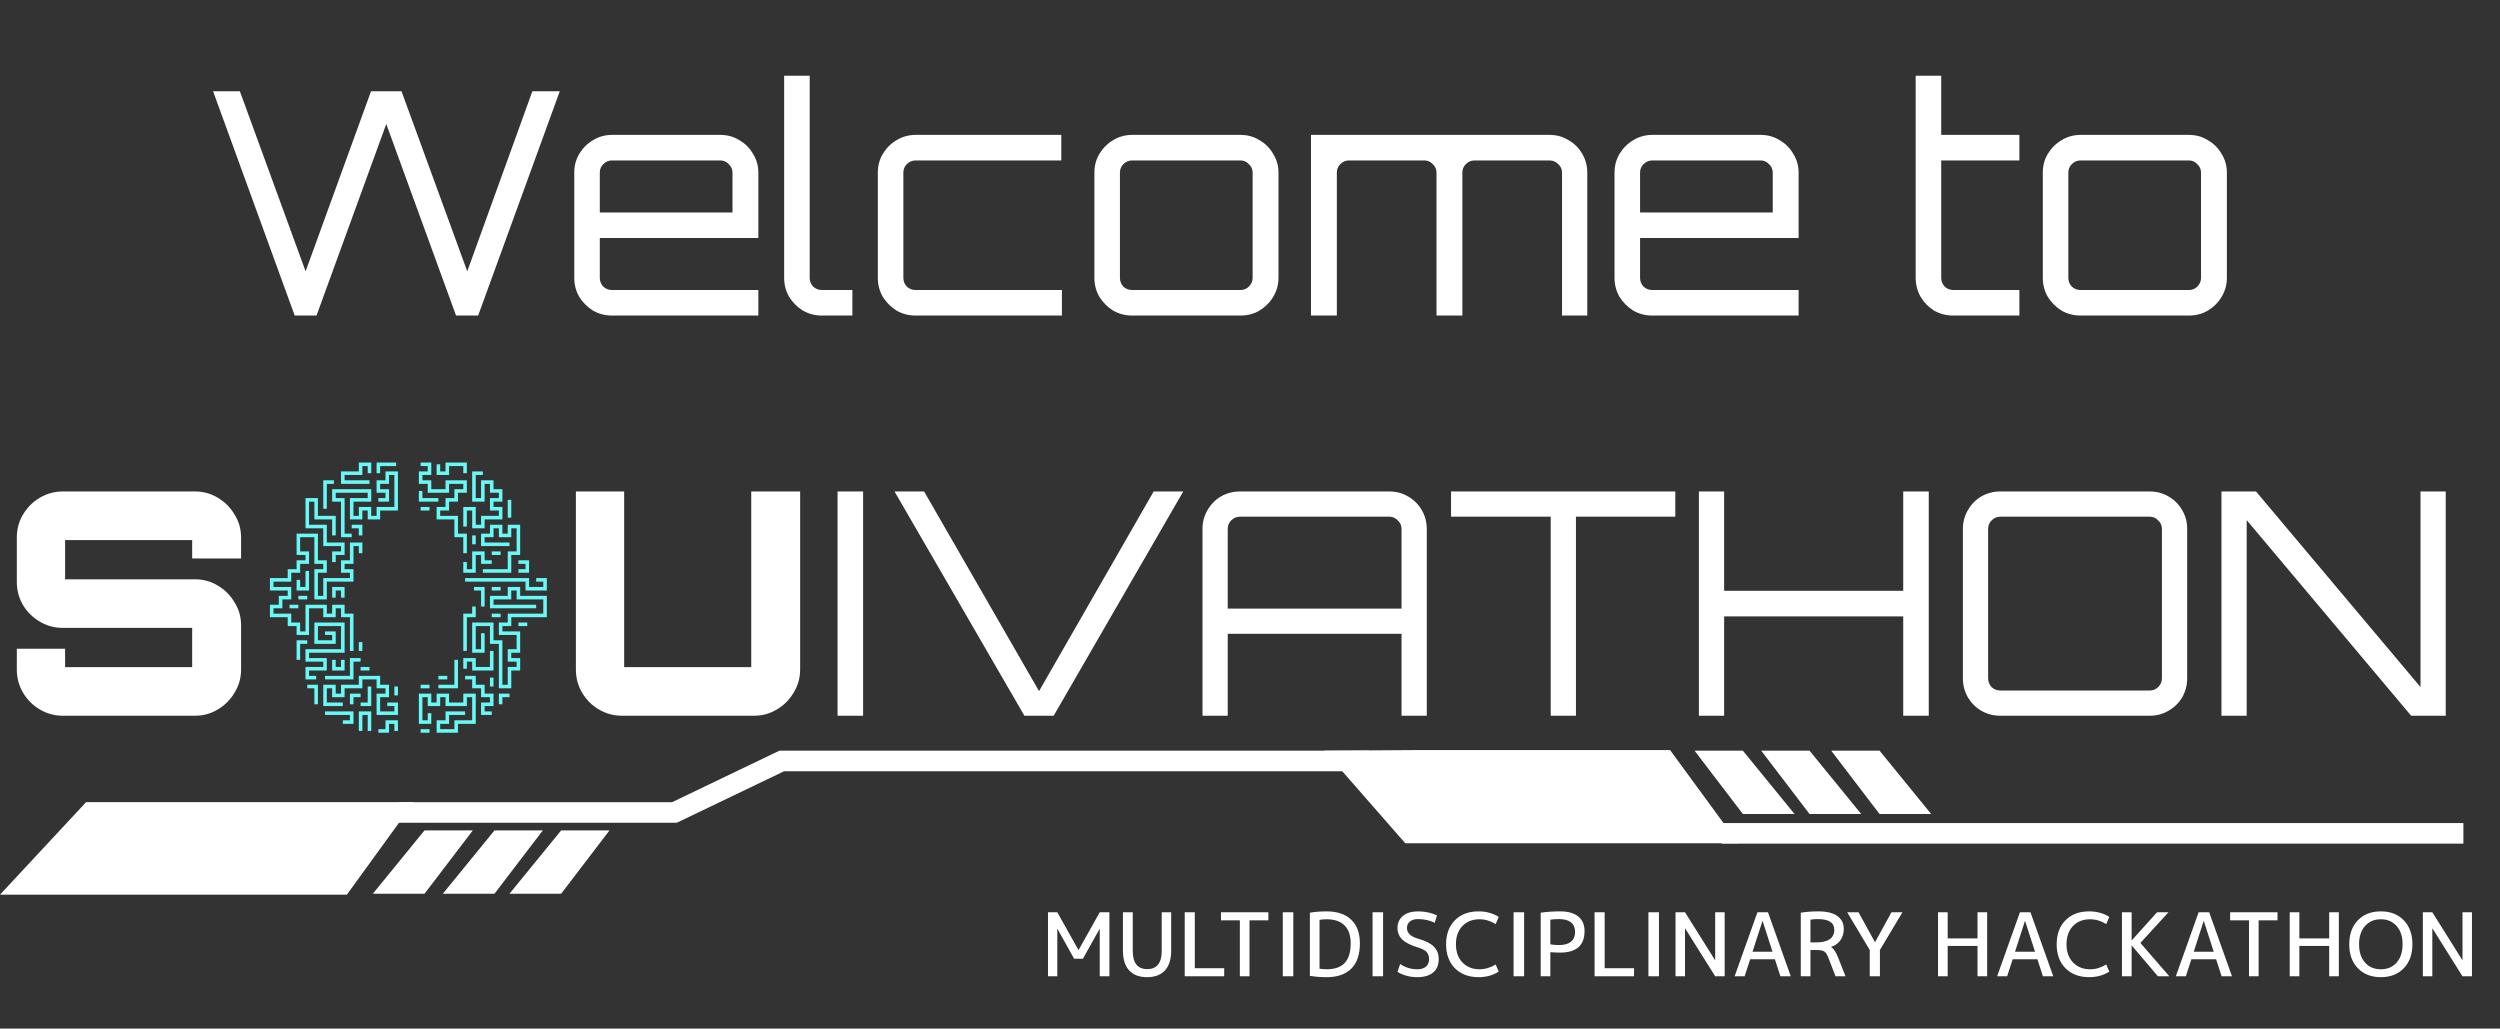 <svg width="1434" height="590" viewBox="0 0 1434 590" fill="none" xmlns="http://www.w3.org/2000/svg">
<rect x="0" y="0" width="1434" height="590" fill="#333333" stroke="none"/>
<path d="M601.126 560V523.266H606.46L618.588 544.904H618.688L630.815 523.266H636.351V560H630.815V532.827H630.715L621.154 549.936H616.122L606.561 532.827H606.46V560H601.126ZM649.749 523.266V545.407C649.749 552.385 652.517 555.874 658.052 555.874C663.587 555.874 666.355 552.385 666.355 545.407V523.266H671.789V545.155C671.789 550.221 670.599 554.045 668.217 556.629C665.835 559.212 662.413 560.503 657.951 560.503C653.49 560.503 650.068 559.212 647.686 556.629C645.304 554.045 644.113 550.221 644.113 545.155V523.266H649.749ZM685.343 523.266V555.371H702.2V560H679.556V523.266H685.343ZM700.362 523.266H727.535V527.895H716.716V560H711.181V527.895H700.362V523.266ZM735.803 560V523.266H741.841V560H735.803ZM780.034 541.13C780.034 547.504 778.39 552.334 775.102 555.622C771.815 558.876 767.085 560.503 760.912 560.503C757.49 560.503 754.303 560.252 751.351 559.748V523.518C754.303 523.014 757.49 522.763 760.912 522.763C767.051 522.763 771.764 524.356 775.052 527.543C778.373 530.697 780.034 535.225 780.034 541.13ZM774.75 541.13C774.75 536.567 773.576 533.129 771.228 530.814C768.879 528.466 765.441 527.292 760.912 527.292C759.402 527.292 758.061 527.409 756.886 527.644V555.622C758.061 555.857 759.402 555.974 760.912 555.974C765.609 555.974 769.081 554.767 771.328 552.351C773.61 549.902 774.75 546.162 774.75 541.13ZM787.303 560V523.266H793.341V560H787.303ZM813.418 527.191C811.372 527.191 809.795 527.661 808.688 528.6C807.581 529.506 807.028 530.747 807.028 532.324C807.028 535.108 809.074 537.121 813.167 538.362C817.562 539.603 820.665 541.147 822.476 542.992C824.321 544.837 825.244 547.235 825.244 550.187C825.244 553.509 824.17 556.058 822.023 557.836C819.91 559.614 816.874 560.503 812.915 560.503C808.755 560.503 804.981 559.497 801.593 557.484L803.103 552.955C806.122 554.968 809.393 555.974 812.915 555.974C815.096 555.974 816.773 555.471 817.947 554.465C819.121 553.458 819.709 552.033 819.709 550.187C819.709 548.443 819.239 547.068 818.3 546.061C817.36 545.055 815.649 544.166 813.167 543.394C809.175 542.22 806.239 540.727 804.361 538.916C802.516 537.104 801.593 534.907 801.593 532.324C801.593 529.439 802.633 527.124 804.713 525.379C806.826 523.635 809.728 522.763 813.418 522.763C817.243 522.763 820.849 523.518 824.237 525.027L822.979 529.304C820.061 527.895 816.874 527.191 813.418 527.191ZM848.604 527.292C844.544 527.292 841.274 528.6 838.791 531.217C836.342 533.833 835.118 537.305 835.118 541.633C835.118 545.994 836.376 549.483 838.892 552.1C841.408 554.683 844.645 555.974 848.604 555.974C851.858 555.974 854.961 555.052 857.913 553.207L859.674 557.333C856.319 559.446 852.462 560.503 848.1 560.503C842.498 560.503 837.986 558.809 834.564 555.421C831.176 551.999 829.482 547.403 829.482 541.633C829.482 535.863 831.159 531.284 834.514 527.895C837.869 524.474 842.397 522.763 848.1 522.763C852.462 522.763 856.319 523.819 859.674 525.933L857.913 530.059C854.961 528.214 851.858 527.292 848.604 527.292ZM868.189 560V523.266H874.228V560H868.189ZM889.273 546.162V560H883.738V523.518C887.227 523.014 890.917 522.763 894.808 522.763C899.438 522.763 902.943 523.752 905.325 525.732C907.707 527.677 908.898 530.462 908.898 534.085C908.898 542.304 904.201 546.413 894.808 546.413C893.03 546.413 891.185 546.33 889.273 546.162ZM889.273 541.683C890.95 541.952 892.628 542.086 894.305 542.086C897.257 542.086 899.522 541.448 901.098 540.174C902.675 538.865 903.463 537.003 903.463 534.588C903.463 532.173 902.692 530.344 901.149 529.103C899.605 527.828 897.324 527.191 894.305 527.191C892.393 527.191 890.715 527.308 889.273 527.543V541.683ZM920.434 523.266V555.371H937.292V560H914.647V523.266H920.434ZM945.538 560V523.266H951.576V560H945.538ZM961.086 560V523.266H966.521L983.73 550.691H983.831V523.266H989.266V560H983.831L966.621 532.575H966.521V560H961.086ZM994.984 560L1008.07 523.266H1014.11L1027.19 560H1021.25L1018.08 550.238H1003.89L1000.72 560H994.984ZM1005.25 545.91H1016.72L1011.04 528.298H1010.94L1005.25 545.91ZM1038.47 544.904V560H1032.93V523.518C1036.08 523.014 1039.44 522.763 1042.99 522.763C1047.83 522.763 1051.47 523.652 1053.91 525.43C1056.36 527.208 1057.59 529.673 1057.59 532.827C1057.59 535.376 1056.93 537.557 1055.63 539.369C1054.32 541.18 1052.54 542.421 1050.29 543.092V543.193C1051.73 544.065 1053.08 546.061 1054.32 549.181L1058.59 560H1052.86L1048.68 549.181C1047.98 547.37 1047.19 546.212 1046.32 545.709C1045.48 545.172 1043.87 544.904 1041.48 544.904H1038.47ZM1038.47 540.576H1041.48C1048.6 540.576 1052.15 538.161 1052.15 533.33C1052.15 531.284 1051.38 529.757 1049.84 528.751C1048.33 527.711 1045.88 527.191 1042.49 527.191C1040.98 527.191 1039.64 527.308 1038.47 527.543V540.576ZM1066.04 523.266L1075.45 540.375H1075.55L1084.96 523.266H1091.25L1078.32 544.904V560H1072.48V544.904L1059.55 523.266H1066.04ZM1117.19 523.266V538.261H1134.3V523.266H1139.83V560H1134.3V542.589H1117.19V560H1111.65V523.266H1117.19ZM1145.55 560L1158.64 523.266H1164.67L1177.76 560H1171.82L1168.65 550.238H1154.46L1151.29 560H1145.55ZM1155.82 545.91H1167.29L1161.6 528.298H1161.5L1155.82 545.91ZM1198.83 527.292C1194.77 527.292 1191.5 528.6 1189.02 531.217C1186.57 533.833 1185.35 537.305 1185.35 541.633C1185.35 545.994 1186.61 549.483 1189.12 552.1C1191.64 554.683 1194.87 555.974 1198.83 555.974C1202.09 555.974 1205.19 555.052 1208.14 553.207L1209.9 557.333C1206.55 559.446 1202.69 560.503 1198.33 560.503C1192.73 560.503 1188.22 558.809 1184.79 555.421C1181.41 551.999 1179.71 547.403 1179.71 541.633C1179.71 535.863 1181.39 531.284 1184.74 527.895C1188.1 524.474 1192.63 522.763 1198.33 522.763C1202.69 522.763 1206.55 523.819 1209.9 525.933L1208.14 530.059C1205.19 528.214 1202.09 527.292 1198.83 527.292ZM1222.7 523.266V539.369H1222.8L1237.29 523.266H1243.83L1227.73 540.878L1244.33 560H1237.79L1222.8 542.388H1222.7V560H1217.16V523.266H1222.7ZM1248.06 560L1261.14 523.266H1267.18L1280.27 560H1274.33L1271.16 550.238H1256.97L1253.8 560H1248.06ZM1258.33 545.91H1269.8L1264.11 528.298H1264.01L1258.33 545.91ZM1279.2 523.266H1306.37V527.895H1295.55V560H1290.02V527.895H1279.2V523.266ZM1318.91 523.266V538.261H1336.02V523.266H1341.56V560H1336.02V542.589H1318.91V560H1313.38V523.266H1318.91ZM1352.46 527.895C1355.75 524.474 1360.14 522.763 1365.64 522.763C1371.15 522.763 1375.54 524.474 1378.83 527.895C1382.12 531.317 1383.76 535.896 1383.76 541.633C1383.76 547.37 1382.12 551.949 1378.83 555.371C1375.54 558.792 1371.15 560.503 1365.64 560.503C1360.14 560.503 1355.75 558.792 1352.46 555.371C1349.17 551.949 1347.53 547.37 1347.53 541.633C1347.53 535.896 1349.17 531.317 1352.46 527.895ZM1356.59 552.15C1358.87 554.7 1361.89 555.974 1365.64 555.974C1369.4 555.974 1372.42 554.7 1374.7 552.15C1376.98 549.567 1378.12 546.061 1378.12 541.633C1378.12 537.205 1376.98 533.716 1374.7 531.166C1372.42 528.583 1369.4 527.292 1365.64 527.292C1361.89 527.292 1358.87 528.583 1356.59 531.166C1354.31 533.716 1353.16 537.205 1353.16 541.633C1353.16 546.061 1354.31 549.567 1356.59 552.15ZM1389.75 560V523.266H1395.18L1412.39 550.691H1412.49V523.266H1417.92V560H1412.49L1395.28 532.575H1395.18V560H1389.75Z" fill="white"/>
<path d="M49.411 460.086H99.478H168.882H237.467L198.957 513.184H99.478H0L49.411 460.086Z" fill="white"/>
<path d="M806.061 483.691H858.798H997.067L957.98 430.252H858.798H810.815L759.6 430.593L806.061 483.691Z" fill="white"/>
<path d="M228.617 466.033H386.857L448.385 436.496H785.835" stroke="white" stroke-width="11.8"/>
<path d="M987.503 478.008H1413" stroke="white" stroke-width="11.8"/>
<path d="M243.501 476.312H271.221L243.501 512.636H213.868L243.501 476.312Z" fill="white"/>
<path d="M283.644 476.312H311.365L283.644 512.636H254.012L283.644 476.312Z" fill="white"/>
<path d="M321.884 476.312H349.605L321.884 512.636H292.252L321.884 476.312Z" fill="white"/>
<path d="M1078.1 430.582H1050.38L1078.1 466.91H1107.73L1078.1 430.582Z" fill="white"/>
<path d="M1037.95 430.582H1010.23L1037.95 466.91H1067.59L1037.95 430.582Z" fill="white"/>
<path d="M999.713 430.582H971.992L999.713 466.91H1029.35L999.713 430.582Z" fill="white"/>
<path d="M169.041 181L122.232 52.365H137.596L175.294 155.63L212.812 52.365H230.321L268.018 155.63L305.358 52.365H321.08L274.271 181H261.586L221.567 71.124L181.547 181H169.041ZM351.015 181C347.085 181 343.452 180.047 340.117 178.141C336.901 176.117 334.281 173.496 332.256 170.28C330.35 166.945 329.398 163.313 329.398 159.382V98.995C329.398 95.065 330.35 91.491 332.256 88.275C334.281 84.941 336.901 82.32 340.117 80.414C343.452 78.39 347.085 77.377 351.015 77.377H413.189C417.239 77.377 420.871 78.39 424.087 80.414C427.422 82.32 430.043 84.941 431.948 88.275C433.973 91.491 434.986 95.065 434.986 98.995V136.514H344.048V159.382C344.048 161.288 344.703 162.955 346.013 164.385C347.442 165.695 349.11 166.35 351.015 166.35H434.986V181H351.015ZM344.048 121.864H420.157V98.995C420.157 97.089 419.442 95.481 418.013 94.171C416.703 92.742 415.095 92.027 413.189 92.027H351.015C349.11 92.027 347.442 92.742 346.013 94.171C344.703 95.481 344.048 97.089 344.048 98.995V121.864ZM471.406 181C467.475 181 463.842 180.047 460.507 178.141C457.292 176.117 454.671 173.496 452.646 170.28C450.741 166.945 449.788 163.313 449.788 159.382V43.432H464.438V159.382C464.438 161.288 465.093 162.955 466.403 164.385C467.833 165.695 469.5 166.35 471.406 166.35H488.914V181H471.406ZM525.139 181C521.209 181 517.576 180.047 514.241 178.141C511.025 176.117 508.405 173.496 506.38 170.28C504.474 166.945 503.521 163.313 503.521 159.382V98.995C503.521 95.065 504.474 91.491 506.38 88.275C508.405 84.941 511.025 82.32 514.241 80.414C517.576 78.39 521.209 77.377 525.139 77.377H608.752V92.027H525.139C523.233 92.027 521.566 92.742 520.137 94.171C518.826 95.481 518.171 97.089 518.171 98.995V159.382C518.171 161.288 518.826 162.955 520.137 164.385C521.566 165.695 523.233 166.35 525.139 166.35H609.109V181H525.139ZM649.364 181C645.433 181 641.8 180.047 638.465 178.141C635.249 176.117 632.629 173.496 630.604 170.28C628.699 166.945 627.746 163.313 627.746 159.382V98.995C627.746 95.065 628.699 91.491 630.604 88.275C632.629 84.941 635.249 82.32 638.465 80.414C641.8 78.39 645.433 77.377 649.364 77.377H711.537C715.587 77.377 719.22 78.39 722.436 80.414C725.771 82.32 728.391 84.941 730.297 88.275C732.321 91.491 733.334 95.065 733.334 98.995V159.382C733.334 163.313 732.321 166.945 730.297 170.28C728.391 173.496 725.771 176.117 722.436 178.141C719.22 180.047 715.587 181 711.537 181H649.364ZM649.364 166.35H711.537C713.443 166.35 715.051 165.695 716.361 164.385C717.79 162.955 718.505 161.288 718.505 159.382V98.995C718.505 97.089 717.79 95.481 716.361 94.171C715.051 92.742 713.443 92.027 711.537 92.027H649.364C647.458 92.027 645.79 92.742 644.361 94.171C643.051 95.481 642.396 97.089 642.396 98.995V159.382C642.396 161.288 643.051 162.955 644.361 164.385C645.79 165.695 647.458 166.35 649.364 166.35ZM751.983 181V77.377H888.836C892.886 77.377 896.519 78.39 899.735 80.414C903.07 82.32 905.69 84.941 907.596 88.275C909.501 91.491 910.454 95.065 910.454 98.995V181H895.983V98.995C895.983 97.089 895.268 95.481 893.839 94.171C892.41 92.742 890.742 92.027 888.836 92.027H845.779C843.874 92.027 842.206 92.742 840.777 94.171C839.467 95.481 838.812 97.089 838.812 98.995V181H823.983V98.995C823.983 97.089 823.268 95.481 821.839 94.171C820.529 92.742 818.921 92.027 817.015 92.027H773.779C771.874 92.027 770.206 92.742 768.777 94.171C767.467 95.481 766.812 97.089 766.812 98.995V181H751.983ZM947.712 181C943.781 181 940.148 180.047 936.813 178.141C933.598 176.117 930.977 173.496 928.952 170.28C927.047 166.945 926.094 163.313 926.094 159.382V98.995C926.094 95.065 927.047 91.491 928.952 88.275C930.977 84.941 933.598 82.32 936.813 80.414C940.148 78.39 943.781 77.377 947.712 77.377H1009.89C1013.94 77.377 1017.57 78.39 1020.78 80.414C1024.12 82.32 1026.74 84.941 1028.64 88.275C1030.67 91.491 1031.68 95.065 1031.68 98.995V136.514H940.744V159.382C940.744 161.288 941.399 162.955 942.709 164.385C944.139 165.695 945.806 166.35 947.712 166.35H1031.68V181H947.712ZM940.744 121.864H1016.85V98.995C1016.85 97.089 1016.14 95.481 1014.71 94.171C1013.4 92.742 1011.79 92.027 1009.89 92.027H947.712C945.806 92.027 944.139 92.742 942.709 94.171C941.399 95.481 940.744 97.089 940.744 98.995V121.864ZM1120.45 181C1116.4 181 1112.71 180.047 1109.37 178.141C1106.16 176.117 1103.59 173.496 1101.69 170.28C1099.78 166.945 1098.83 163.313 1098.83 159.382V43.432H1113.48V77.377H1158.32V92.027H1113.48V159.382C1113.48 161.288 1114.14 162.955 1115.45 164.385C1116.87 165.695 1118.54 166.35 1120.45 166.35H1158.32V181H1120.45ZM1193.37 181C1189.44 181 1185.81 180.047 1182.47 178.141C1179.26 176.117 1176.63 173.496 1174.61 170.28C1172.7 166.945 1171.75 163.313 1171.75 159.382V98.995C1171.75 95.065 1172.7 91.491 1174.61 88.275C1176.63 84.941 1179.26 82.32 1182.47 80.414C1185.81 78.39 1189.44 77.377 1193.37 77.377H1255.54C1259.59 77.377 1263.23 78.39 1266.44 80.414C1269.78 82.32 1272.4 84.941 1274.3 88.275C1276.33 91.491 1277.34 95.065 1277.34 98.995V159.382C1277.34 163.313 1276.33 166.945 1274.3 170.28C1272.4 173.496 1269.78 176.117 1266.44 178.141C1263.23 180.047 1259.59 181 1255.54 181H1193.37ZM1193.37 166.35H1255.54C1257.45 166.35 1259.06 165.695 1260.37 164.385C1261.8 162.955 1262.51 161.288 1262.51 159.382V98.995C1262.51 97.089 1261.8 95.481 1260.37 94.171C1259.06 92.742 1257.45 92.027 1255.54 92.027H1193.37C1191.46 92.027 1189.8 92.742 1188.37 94.171C1187.06 95.481 1186.4 97.089 1186.4 98.995V159.382C1186.4 161.288 1187.06 162.955 1188.37 164.385C1189.8 165.695 1191.46 166.35 1193.37 166.35Z" fill="white"/>
<path d="M36.089 410.543C31.325 410.543 26.918 409.352 22.869 406.97C18.819 404.588 15.603 401.372 13.221 397.322C10.839 393.273 9.648 388.866 9.648 384.101V372.131H37.34V382.672H110.233V360.161H36.089C31.325 360.161 26.918 358.97 22.869 356.588C18.819 354.206 15.603 351.049 13.221 347.119C10.839 343.069 9.648 338.603 9.648 333.719V308.349C9.648 303.466 10.839 299.059 13.221 295.129C15.603 291.079 18.819 287.863 22.869 285.481C26.918 283.099 31.325 281.908 36.089 281.908H111.841C116.605 281.908 120.953 283.099 124.883 285.481C128.933 287.863 132.149 291.079 134.531 295.129C137.032 299.059 138.283 303.466 138.283 308.349V320.32H110.233V309.779H37.34V332.29H111.841C116.605 332.29 120.953 333.481 124.883 335.863C128.933 338.245 132.149 341.461 134.531 345.511C137.032 349.441 138.283 353.848 138.283 358.732V384.101C138.283 388.866 137.032 393.273 134.531 397.322C132.149 401.372 128.933 404.588 124.883 406.97C120.953 409.352 116.605 410.543 111.841 410.543H36.089ZM356.77 410.543C352.006 410.543 347.599 409.352 343.549 406.97C339.499 404.588 336.284 401.372 333.901 397.322C331.519 393.273 330.328 388.866 330.328 384.101V281.908H358.021V382.672H430.914V281.908H458.963V384.101C458.963 388.866 457.713 393.273 455.212 397.322C452.829 401.372 449.614 404.588 445.564 406.97C441.633 409.352 437.286 410.543 432.522 410.543H356.77ZM480.425 410.543V281.908H495.075V410.543H480.425ZM587.597 410.543L513.096 281.908H530.069L595.994 396.429L661.741 281.908H678.714L604.391 410.543H587.597ZM689.759 410.543V303.347C689.759 299.416 690.711 295.843 692.617 292.627C694.523 289.292 697.084 286.672 700.3 284.766C703.635 282.861 707.267 281.908 711.198 281.908H796.955C800.885 281.908 804.458 282.861 807.674 284.766C811.009 286.672 813.629 289.292 815.535 292.627C817.441 295.843 818.394 299.416 818.394 303.347V410.543H803.922V363.555H704.23V410.543H689.759ZM704.23 349.084H803.922V303.347C803.922 301.441 803.208 299.833 801.778 298.523C800.468 297.094 798.86 296.379 796.955 296.379H711.198C709.292 296.379 707.625 297.094 706.195 298.523C704.885 299.833 704.23 301.441 704.23 303.347V349.084ZM889.489 410.543V296.379H832.318V281.908H960.953V296.379H903.961V410.543H889.489ZM974.494 410.543V281.908H988.965V338.9H1091.69V281.908H1106.34V410.543H1091.69V353.55H988.965V410.543H974.494ZM1147.36 410.543C1143.43 410.543 1139.8 409.59 1136.46 407.684C1133.25 405.779 1130.69 403.218 1128.78 400.002C1126.88 396.667 1125.92 393.034 1125.92 389.104V303.347C1125.92 299.416 1126.88 295.843 1128.78 292.627C1130.69 289.292 1133.25 286.672 1136.46 284.766C1139.8 282.861 1143.43 281.908 1147.36 281.908H1233.12C1237.05 281.908 1240.62 282.861 1243.84 284.766C1247.17 286.672 1249.79 289.292 1251.7 292.627C1253.61 295.843 1254.56 299.416 1254.56 303.347V389.104C1254.56 393.034 1253.61 396.667 1251.7 400.002C1249.79 403.218 1247.17 405.779 1243.84 407.684C1240.62 409.59 1237.05 410.543 1233.12 410.543H1147.36ZM1147.36 396.072H1233.12C1235.02 396.072 1236.63 395.416 1237.94 394.106C1239.37 392.677 1240.09 391.009 1240.09 389.104V303.347C1240.09 301.441 1239.37 299.833 1237.94 298.523C1236.63 297.094 1235.02 296.379 1233.12 296.379H1147.36C1145.46 296.379 1143.79 297.094 1142.36 298.523C1141.05 299.833 1140.39 301.441 1140.39 303.347V389.104C1140.39 391.009 1141.05 392.677 1142.36 394.106C1143.79 395.416 1145.46 396.072 1147.36 396.072ZM1274.23 410.543V281.908H1294.06L1388.4 394.106V281.908H1402.87V410.543H1383.04L1288.7 298.345V410.543H1274.23Z" fill="white"/>
<path d="M195.62 277.543V270.405H205.817V265.307H212.955V271.425H210.916V267.346H207.857V272.445H197.66V275.504H211.935V277.543H195.62ZM216.014 271.425V265.307H227.23V267.346H218.053V271.425H216.014ZM195.62 308.133V287.74H190.522V280.602H212.955V287.74H202.758V295.897H205.817V290.799H212.955V295.897H216.014V290.799H226.211V272.445H223.152V277.543H218.053V280.602H223.152V287.74H217.034V285.7H221.112V282.641H216.014V275.504H221.112V270.405H228.25V292.838H218.053V297.936H210.916V292.838H207.857V297.936H200.719V285.7H210.916V282.641H192.561V285.7H197.66V306.094H201.738V308.133H195.62ZM185.424 291.818V275.504H191.542V277.543H187.463V291.818H185.424ZM190.522 322.408V316.29H195.62V313.231H185.424V303.035H175.227V285.7H182.365V295.897H192.561V307.113H190.522V297.936H180.325V287.74H177.266V300.995H187.463V311.192H197.66V318.33H192.561V322.408H190.522ZM205.817 307.113V303.035H201.738V300.995H207.857V307.113H205.817ZM200.719 373.392V354.018H195.62V348.92H192.561V354.018H185.424V348.92H177.266V364.215H170.129V359.117H165.03V354.018H154.834V346.881H159.932V341.782H165.03V338.723H154.834V331.586H165.03V326.487H170.129V321.389H175.227V318.33H170.129V306.094H182.365V321.389H187.463V328.527H182.365V341.782H185.424V331.586H200.719V328.527H195.62V321.389H200.719V311.192H207.857V317.31H205.817V313.231H202.758V323.428H197.66V326.487H202.758V333.625H187.463V343.822H180.325V326.487H185.424V323.428H180.325V308.133H172.168V316.29H177.266V323.428H172.168V328.527H167.07V333.625H156.873V336.684H167.07V343.822H161.971V348.92H156.873V351.979H167.07V357.077H172.168V362.176H175.227V346.881H187.463V351.979H190.522V346.881H197.66V351.979H202.758V373.392H200.719ZM170.129 338.723V332.605H172.168V336.684H175.227V327.507H177.266V338.723H170.129ZM190.522 342.802V336.684H197.66V342.802H195.62V338.723H192.561V342.802H190.522ZM171.148 343.822V341.782H176.247V343.822H171.148ZM166.05 348.92V346.881H171.148V348.92H166.05ZM175.227 389.707V382.569H185.424V379.51H175.227V372.372H195.62V359.117H182.365V367.274H190.522V364.215H186.443V362.176H192.561V369.313H180.325V357.077H197.66V374.412H177.266V377.471H187.463V384.608H177.266V387.667H181.345V389.707H175.227ZM170.129 378.49V367.274H176.247V369.313H172.168V378.49H170.129ZM205.817 373.392V368.294H207.857V373.392H205.817ZM186.443 389.707V387.667H200.719V377.471H206.837V379.51H202.758V389.707H186.443ZM190.522 384.608V378.49H192.561V382.569H195.62V378.49H197.66V384.608H190.522ZM206.837 384.608V382.569H211.935V384.608H206.837ZM216.014 410.1V397.864H221.112V394.805H216.014V389.707H207.857V394.805H197.66V399.903H190.522V394.805H187.463V402.962H196.64V405.002H185.424V392.766H192.561V397.864H195.62V392.766H205.817V387.667H218.053V392.766H223.152V399.903H218.053V408.061H226.211V405.002H222.132V402.962H228.25V410.1H216.014ZM180.325 403.982V394.805H176.247V392.766H182.365V403.982H180.325ZM206.837 405.002V402.962H210.916V393.785H212.955V405.002H206.837ZM226.211 398.884V393.785H228.25V398.884H226.211ZM200.719 403.982V397.864H206.837V399.903H202.758V403.982H200.719ZM196.64 415.198V413.159H200.719V410.1H186.443V408.061H202.758V415.198H196.64ZM205.817 419.277V408.061H212.955V419.277H210.916V410.1H207.857V419.277H205.817ZM217.034 420.297V418.257H221.112V413.159H228.25V419.277H226.211V415.198H223.152V420.297H217.034ZM265.745 317.31V308.133H260.647V297.936H250.45V290.799H255.549V285.7H260.647V280.602H265.745V277.543H257.588V282.641H245.352V277.543H240.254V270.405H245.352V267.346H241.273V265.307H247.391V272.445H242.293V275.504H247.391V280.602H255.549V275.504H267.785V282.641H262.686V287.74H257.588V292.838H252.49V295.897H262.686V306.094H267.785V317.31H265.745ZM250.45 272.445V266.327H252.49V270.405H255.549V265.307H267.785V271.425H265.745V267.346H257.588V272.445H250.45ZM270.844 303.035V292.838H267.785V302.015H265.745V290.799H272.883V300.995H275.942V295.897H286.139V292.838H281.04V285.7H286.139V282.641H281.04V277.543H277.981V287.74H270.844V270.405H276.962V272.445H272.883V285.7H275.942V275.504H283.08V280.602H288.178V287.74H283.08V290.799H288.178V297.936H277.981V303.035H270.844ZM240.254 287.74V281.622H242.293V285.7H251.47V287.74H240.254ZM291.237 296.917V286.72H293.276V296.917H291.237ZM241.273 292.838V290.799H246.372V292.838H241.273ZM276.962 328.527V326.487H291.237V316.29H296.335V303.035H293.276V308.133H286.139V303.035H283.08V308.133H277.981V311.192H292.257V313.231H275.942V306.094H281.04V300.995H288.178V306.094H291.237V300.995H298.375V318.33H293.276V328.527H276.962ZM270.844 312.212V307.113H272.883V312.212H270.844ZM265.745 328.527V322.408H267.785V326.487H270.844V316.29H277.981V321.389H282.06V323.428H275.942V318.33H272.883V328.527H265.745ZM282.06 318.33V316.29H287.158V318.33H282.06ZM297.355 328.527V326.487H301.434V323.428H297.355V321.389H303.473V328.527H297.355ZM301.434 338.723V333.625H266.765V331.586H303.473V336.684H311.63V333.625H307.552V331.586H313.67V338.723H301.434ZM286.139 394.805V369.313H281.04V359.117H272.883V372.372H275.942V363.195H277.981V374.412H270.844V357.077H283.08V367.274H288.178V392.766H291.237V382.569H296.335V379.51H291.237V372.372H296.335V364.215H286.139V357.077H291.237V351.979H311.63V343.822H296.335V338.723H293.276V343.822H283.08V346.881H307.552V348.92H281.04V341.782H291.237V336.684H298.375V341.782H313.67V354.018H293.276V359.117H288.178V362.176H298.375V374.412H293.276V377.471H298.375V384.608H293.276V394.805H286.139ZM282.06 338.723V336.684H287.158V338.723H282.06ZM275.942 347.9V338.723H271.863V336.684H277.981V347.9H275.942ZM265.745 373.392V351.979H270.844V347.9H272.883V354.018H267.785V373.392H265.745ZM282.06 354.018V351.979H287.158V354.018H282.06ZM297.355 359.117V357.077H302.453V359.117H297.355ZM270.844 384.608V379.51H267.785V383.589H265.745V377.471H272.883V382.569H281.04V373.392H283.08V384.608H270.844ZM251.47 394.805V392.766H260.647V378.49H262.686V394.805H251.47ZM251.47 389.707V387.667H256.568V389.707H251.47ZM275.942 410.1V402.962H281.04V399.903H275.942V394.805H270.844V389.707H266.765V387.667H272.883V392.766H277.981V397.864H283.08V405.002H277.981V408.061H282.06V410.1H275.942ZM281.04 393.785V388.687H283.08V393.785H281.04ZM241.273 394.805V392.766H246.372V394.805H241.273ZM250.45 420.297V413.159H255.549V408.061H266.765V410.1H257.588V415.198H252.49V418.257H260.647V413.159H270.844V399.903H267.785V405.002H255.549V399.903H252.49V405.002H245.352V399.903H242.293V413.159H245.352V409.08H247.391V415.198H240.254V397.864H247.391V402.962H250.45V397.864H257.588V402.962H265.745V397.864H272.883V415.198H262.686V420.297H250.45ZM286.139 403.982V397.864H292.257V399.903H288.178V403.982H286.139ZM241.273 420.297V418.257H246.372V420.297H241.273Z" fill="#68F9F6"/>
</svg>
